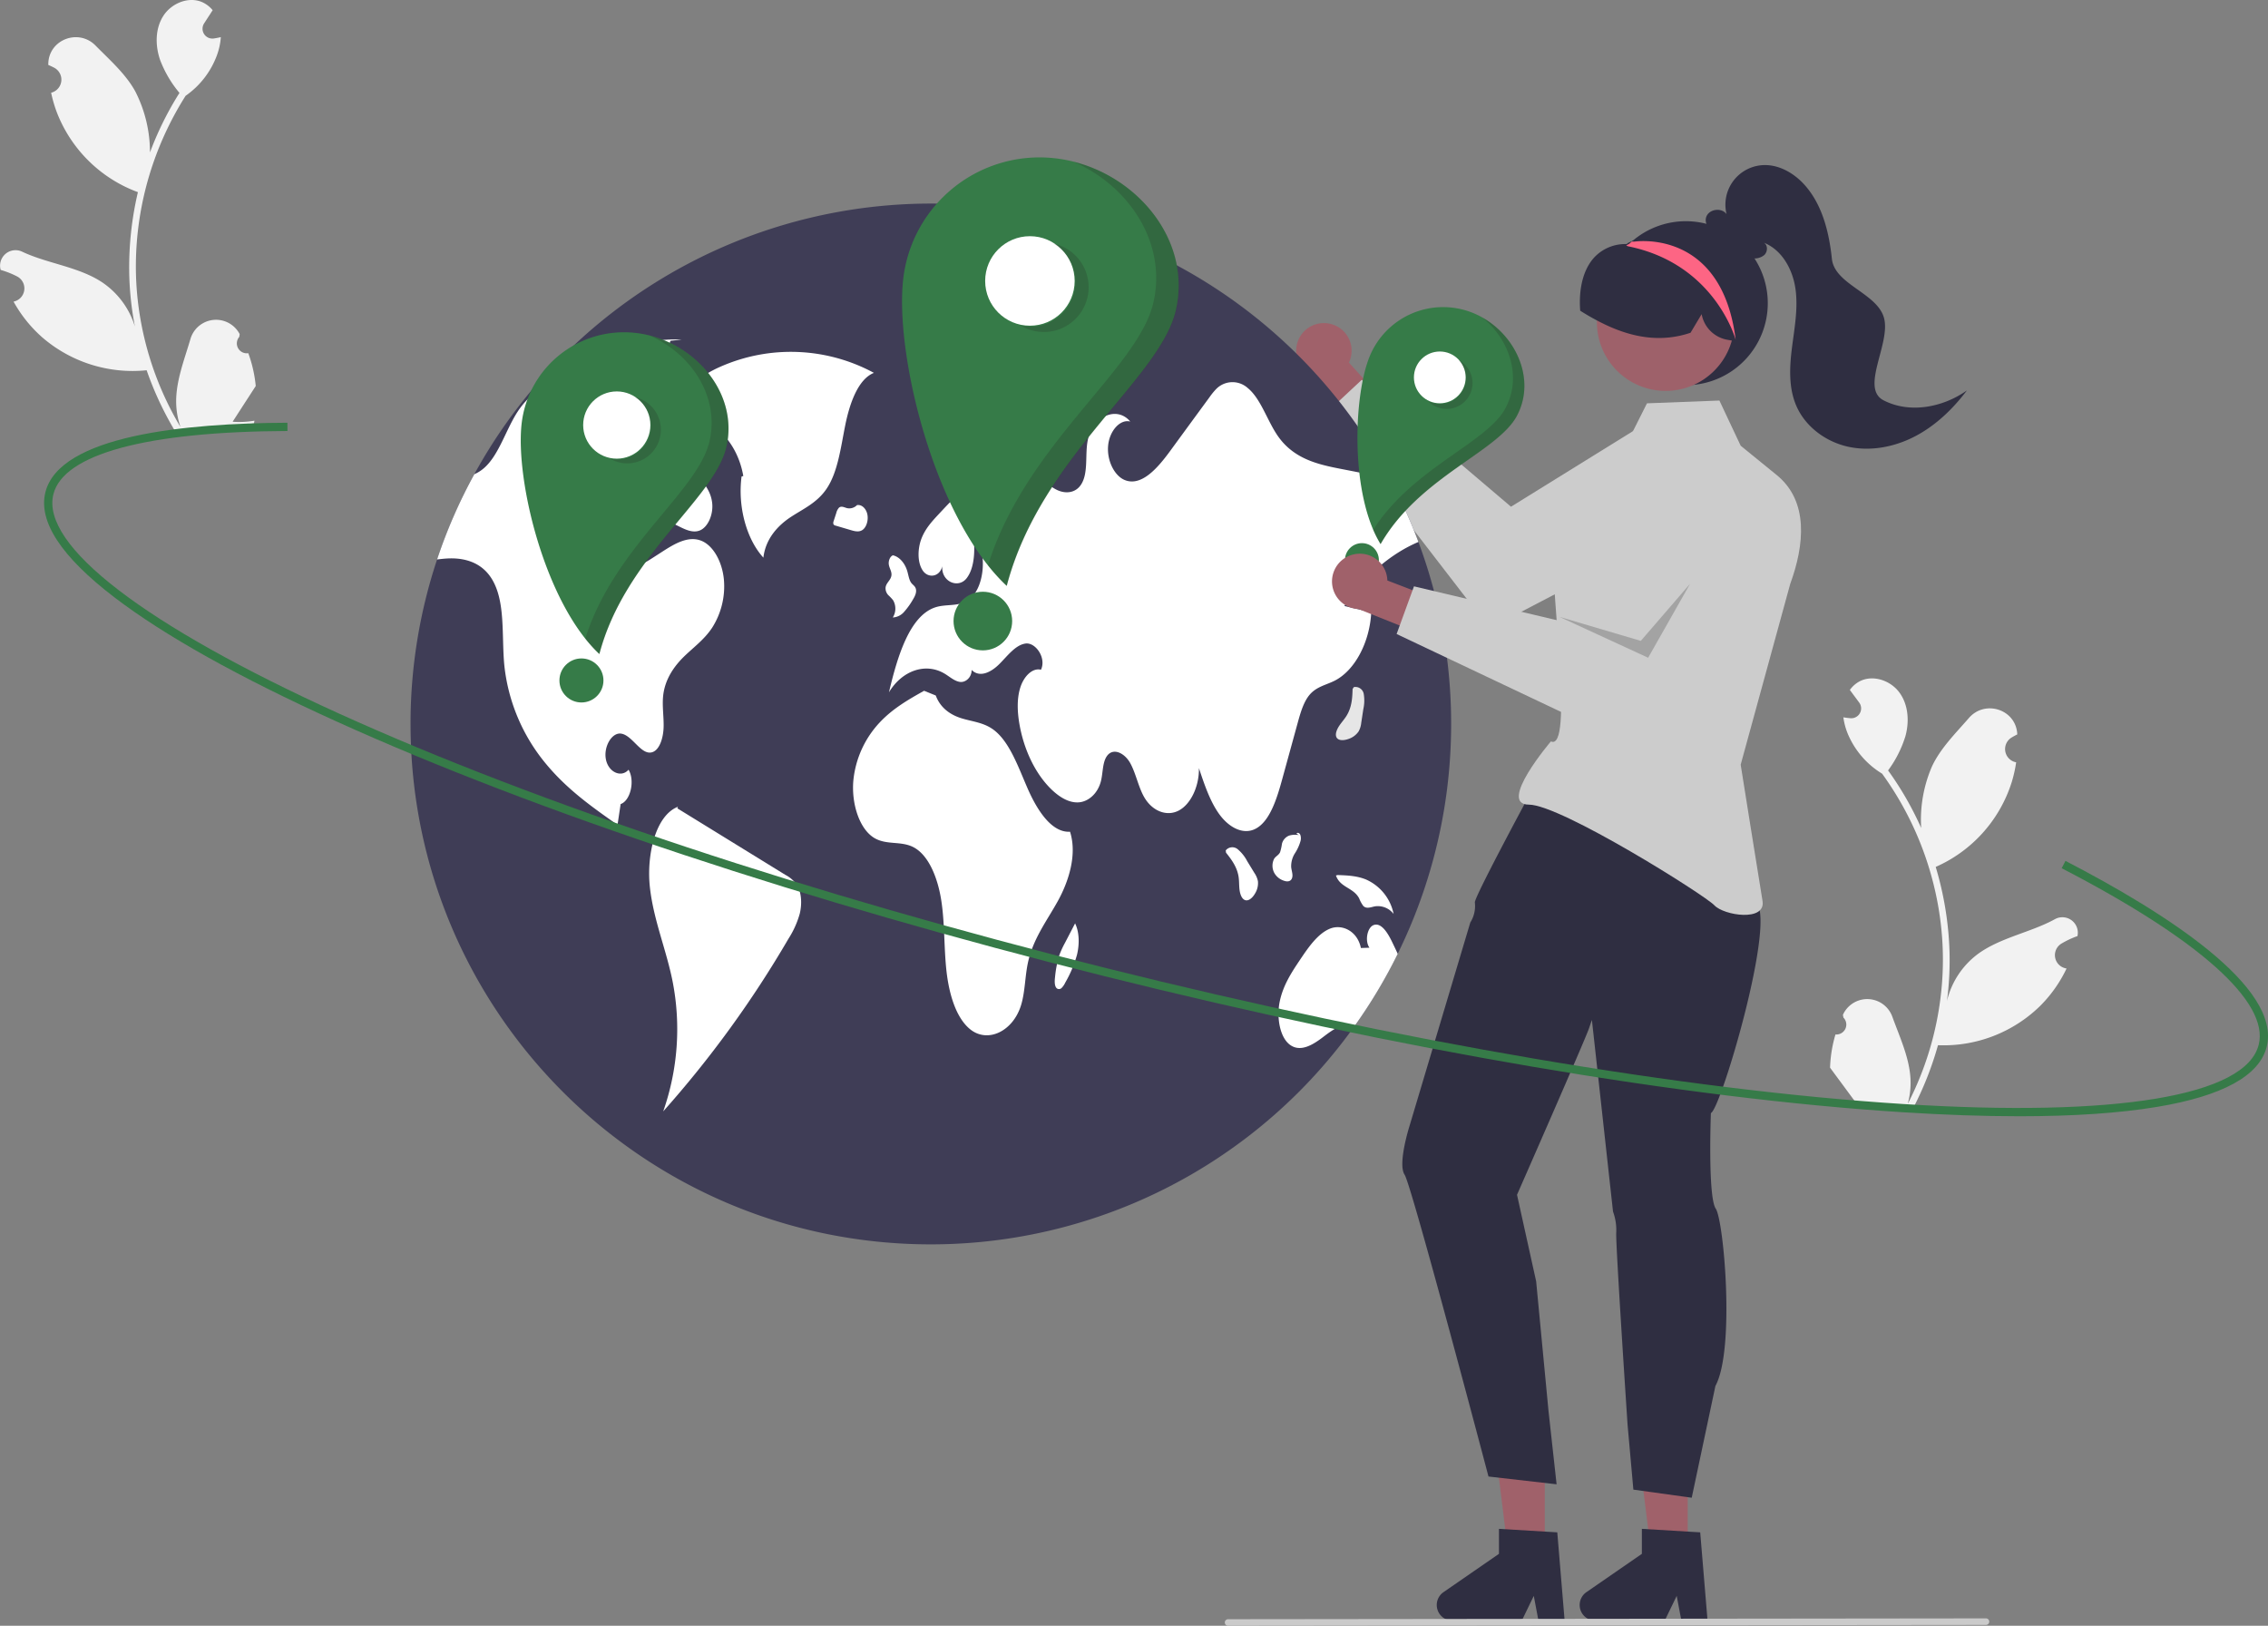 <svg xmlns="http://www.w3.org/2000/svg" width="825.202" height="591.419" data-name="Layer 1"><rect width="100%" height="100%" fill="#808080" stroke="none"/><path fill="#f2f2f2" d="M667.825 376.317a3.613 3.613 0 0 0 2.907-6.134l-.201-.995.109-.231a9.703 9.703 0 0 1 17.876.899c2.596 7.179 5.99 14.407 6.56 21.896a28.705 28.705 0 0 1-.962 9.839 115.086 115.086 0 0 0 12.68-47.26 111.081 111.081 0 0 0-.111-12.411q-.335-5.081-1.115-10.11a116.42 116.42 0 0 0-20.768-50.362 30.983 30.983 0 0 1-12.25-13.954 23.634 23.634 0 0 1-1.846-6.551c.623.111 1.257.192 1.882.262l.594.059.074.007a3.58 3.58 0 0 0 3.208-5.69l-.766-1.036c-.387-.533-.785-1.055-1.172-1.588a1.784 1.784 0 0 1-.126-.16c-.445-.608-.891-1.205-1.336-1.813a10.352 10.352 0 0 1 3.542-3.119c4.865-2.553 11.309-.328 14.53 4.115 3.232 4.443 3.6 10.483 2.159 15.78a41.485 41.485 0 0 1-6.327 12.512c.241.34.493.671.735 1.012a117.172 117.172 0 0 1 11.315 19.923 48.71 48.71 0 0 1 3.957-22.465c3.093-6.578 8.568-11.985 13.427-17.57 5.837-6.708 17-3.142 17.56 5.732l.015.258q-1.05.53-2.059 1.131a4.901 4.901 0 0 0 1.56 9.002l.098.02a48.767 48.767 0 0 1-1.623 7.223 50.21 50.21 0 0 1-26.436 30.272c-.41.187-.81.374-1.22.55a119.597 119.597 0 0 1 5.022 30.563 113.435 113.435 0 0 1-.934 18.292l.041-.214a29.974 29.974 0 0 1 11.026-16.813c8.167-6.096 19.39-7.958 28.118-12.756a5.625 5.625 0 0 1 8.352 5.867l-.045.225a32.924 32.924 0 0 0-3.77 1.605q-1.05.53-2.06 1.132a4.901 4.901 0 0 0 1.56 9.001l.099.02c.071.014.132.027.204.04a48.808 48.808 0 0 1-9.622 13.626 50.254 50.254 0 0 1-37.15 14.279h-.01a119.562 119.562 0 0 1-9.113 23.048l-28.661-1.335c-.088-.323-.165-.656-.243-.979a32.599 32.599 0 0 0 7.953-.103c-2.005-2.708-4.01-5.437-6.014-8.145a1.781 1.781 0 0 1-.127-.16c-1.016-1.386-2.043-2.762-3.06-4.148v-.001a47.75 47.75 0 0 1 1.963-12.086ZM90.344 128.482a3.613 3.613 0 0 1-3.28-5.943c.05-.37.088-.635.139-1.005l-.123-.224a9.703 9.703 0 0 0-17.787 2.001c-2.147 7.326-5.089 14.75-5.195 22.26a28.705 28.705 0 0 0 1.568 9.76 115.086 115.086 0 0 1-15.576-46.386 111.08 111.08 0 0 1-.655-12.394q.02-5.092.488-10.16A116.42 116.42 0 0 1 67.54 34.843a30.983 30.983 0 0 0 11.365-14.684 23.634 23.634 0 0 0 1.438-6.653c-.615.15-1.243.27-1.862.379-.193.03-.397.063-.59.095l-.073.01a3.58 3.58 0 0 1-3.553-5.48l.7-1.08c.353-.556.718-1.103 1.071-1.659a1.783 1.783 0 0 0 .117-.167c.407-.634.815-1.258 1.221-1.892A10.352 10.352 0 0 0 73.645.818c-5.013-2.248-11.307.371-14.248 5.005-2.951 4.634-2.945 10.685-1.18 15.882a41.485 41.485 0 0 0 7.089 12.098c-.22.355-.452.7-.672 1.056a117.172 117.172 0 0 0-10.063 20.583 48.71 48.71 0 0 0-5.337-22.177c-3.493-6.374-9.291-11.432-14.487-16.706-6.24-6.335-17.16-2.087-17.171 6.806v.258q1.08.463 2.125 1.002a4.901 4.901 0 0 1-1 9.08l-.098.026a48.767 48.767 0 0 0 2.066 7.11 50.21 50.21 0 0 0 28.256 28.58c.421.161.832.324 1.252.475a119.597 119.597 0 0 0-3.124 30.814 113.433 113.433 0 0 0 2.062 18.2l-.054-.212a29.974 29.974 0 0 0-12.044-16.1C28.49 97.02 17.172 95.854 8.165 91.604A5.625 5.625 0 0 0 .19 97.976l.06.222a32.924 32.924 0 0 1 3.862 1.369q1.08.464 2.125 1.002a4.901 4.901 0 0 1-1 9.08l-.098.027-.2.053a48.808 48.808 0 0 0 10.444 13.004 50.254 50.254 0 0 0 37.961 11.957l.01-.001a119.563 119.563 0 0 0 10.52 22.44l28.524-3.102c.068-.328.124-.665.182-.992a32.6 32.6 0 0 1-7.944.388c1.834-2.827 3.665-5.674 5.5-8.501a1.779 1.779 0 0 0 .116-.168c.928-1.446 1.869-2.882 2.798-4.328v-.002a47.75 47.75 0 0 0-2.706-11.941Z"/><path fill="#a0616a" d="M484.42 117.912a10.016 10.016 0 0 1 6.382 13.969l15.307 17.017-8.073 11.824-21.278-24.335a10.07 10.07 0 0 1 7.661-18.475Z"/><path fill="#ccc" d="M627.715 159.698a20.026 20.026 0 0 0-27.608-6.542l-50.339 31.177-54.3-46.157-13.51 12.578 59.986 77.83 77.966-40.644c-1.82.948 10.004-24.663 7.805-28.242Z"/><path fill="#3f3d56" d="M527.992 263.364a189.27 189.27 0 0 1-189.308 189.308c-104.55 0-189.308-84.757-189.308-189.308a189.245 189.245 0 0 1 9.655-59.842A189.506 189.506 0 0 1 338.684 74.056a189.245 189.245 0 0 1 166.938 99.987 186.774 186.774 0 0 1 10.465 23.106c.41 1.104.81 2.208 1.198 3.323v.01q2.604 7.352 4.586 14.977a189.32 189.32 0 0 1 6.121 47.905Z"/><path fill="#fff" d="M317.972 135.64a63.517 63.517 0 0 0-55.761-2.28c-7.797 3.392-16.006 9.479-18.607 20.47 10.519-6.208 24.136 3.601 26.842 19.336l-.631.174c-1.43 10.899 1.761 22.764 7.94 29.522.811-7.02 5.427-11.797 9.967-14.78 4.54-2.985 9.562-5.153 13.027-10.283 4.108-6.081 5.15-14.969 6.783-23.077 1.632-8.108 4.728-16.822 10.44-19.081Z"/><path fill="#fff" d="M259.09 228.384c-2.913 4.375-6.804 7.12-10.296 10.539-3.48 3.428-6.794 8.056-7.488 13.998-.442 3.807.242 7.677.147 11.527-.094 3.849-1.377 8.182-3.996 9.139-4.134 1.493-7.289-6.184-11.537-6.72-3.377-.421-6.416 4.89-5.438 9.497.978 4.606 5.574 6.646 8.214 3.638 2.387 4.007.705 11.275-2.882 12.505-.378 2.524-.757 5.038-1.125 7.562-9.066-6.342-18.226-12.789-25.935-22.075a67.007 67.007 0 0 1-15.271-36.095c-1-10.675.484-22.885-4.417-31.099-3.923-6.573-10.654-8.025-16.712-7.614-1.104.073-2.219.2-3.323.336a187.235 187.235 0 0 1 13.556-31.025 13.282 13.282 0 0 0 3.397-2.114c5.637-4.786 8.14-14.472 12.715-21.171q.442-.647.915-1.262c4.68-6.11 10.949-9.255 17.007-12.18 13.409-6.51 27.207-13.104 41.363-12.2l-4.028.39q-7.051 19.751-14.114 39.502-1.072 3.03-2.166 6.069c-2.671 7.488-5.427 15.46-5.017 23.842.242 4.964 1.967 10.265 5.248 11.968 3.06 1.578 6.405-.357 9.36-2.271a741.51 741.51 0 0 0 3.745-2.409c4.49-2.892 9.465-5.858 14.208-3.923 4.344 1.767 7.551 7.667 8.161 14.03a28.05 28.05 0 0 1-4.29 17.616ZM285.8 318.282l-39.348-24.227.222-.573c-8.154 3.106-11.54 17.601-10.192 29.456 1.347 11.854 5.917 22.451 8.226 34.002a90.252 90.252 0 0 1-3.403 47.357 387.843 387.843 0 0 0 45.56-62.78 33.588 33.588 0 0 0 4.122-9.138c.833-3.442.705-7.58-.964-10.34a11.51 11.51 0 0 0-4.224-3.757Z"/><path fill="#fff" d="M234.036 171.363c-1.393 3.131-1.929 7.307-.665 10.547 1.29 3.309 4.02 4.804 6.532 6.05l7.247 3.591c2.41 1.195 5.01 2.402 7.467 1.42 2.965-1.187 5.02-5.834 4.488-10.149-.566-4.59-3.46-7.749-6.136-10.438q-5.618-5.646-11.237-11.29l-2.11 2.584a28.192 28.192 0 0 0-5.586 7.685ZM489.142 220.444l9.78 2.303c-.567 11.012-6.026 21.203-13.345 24.894-3.05 1.536-6.447 2.104-8.972 4.975-2.282 2.608-3.439 6.668-4.501 10.548l-5.585 20.32c-1.998 7.298-4.564 15.407-9.76 18.036-4.459 2.262-9.56-.504-12.988-5.143-3.429-4.638-5.521-10.874-7.551-16.953.126 6.626-2.956 13.125-7.32 15.429-4.375 2.303-9.697.22-12.62-4.922-2.104-3.692-2.977-8.561-5.038-12.305-2.062-3.744-6.384-5.89-8.635-2.377-1.483 2.335-1.294 5.91-2.03 8.876-1.146 4.607-4.617 7.499-8.056 7.751-3.428.253-6.773-1.725-9.644-4.406-5.921-5.554-10.286-14.367-11.98-24.158-.746-4.365-.956-9.118.338-13.21 1.293-4.09 4.417-7.246 7.52-6.468 2.04-4.312-1.988-10.033-5.617-9.528-3.639.505-6.489 4.406-9.476 7.404-2.976 2.997-7.14 5.174-10.138 2.198.02 2.766-2.23 4.596-4.176 4.364-1.935-.22-3.66-1.777-5.437-2.881-6.868-4.28-15.586-1.441-20.466 6.657 3.05-12.978 7.52-27.87 16.89-30.92 3.829-1.252 8.004-.221 11.622-2.388 6.405-3.838 7.698-18.341 2.166-24.326.705 5.658.568 12.263-2.419 16.134-2.987 3.87-9.255 1.346-8.876-4.376-.863 3.944-5.154 4.544-7.13 1.515-1.989-3.029-1.82-7.983-.411-11.6s3.807-6.216 6.131-8.709c4.996-5.353 10.065-10.77 15.85-14.135 5.795-3.365 12.484-4.501 18.289-1.157 3.06 1.767 5.753 4.712 8.876 6.269 3.124 1.567 7.089 1.367 9.16-2.293 2.325-4.08 1.231-10.139 2.094-15.24 1.546-9.013 10.559-13.23 15.555-7.277-3.734-.957-7.594 3.46-8.057 8.813-.473 5.353 2.23 10.76 5.848 12.379 6.079 2.692 12.031-4.08 16.628-10.35q7.193-9.843 14.408-19.677a23.782 23.782 0 0 1 2.577-3.134 8.291 8.291 0 0 1 11.327-.231c4.859 3.965 7.14 12.095 11.127 17.69 5.784 8.13 14.44 10.107 22.496 11.684q9.008 1.751 18.026 3.523a186.774 186.774 0 0 1 10.465 23.107c-10.18 4.322-19.573 12.41-26.945 23.295ZM508.556 346.986a188.546 188.546 0 0 1-15.67 26.22c-3.786-1.62-7.856 1.272-11.4 3.985-3.703 2.84-8.151 5.606-11.948 3.018-3.88-2.65-5.132-10.064-3.902-15.944 1.23-5.868 4.301-10.538 7.278-14.976 3.155-4.712 6.53-9.602 10.917-11.432 4.396-1.83 10.043.757 11.327 7.004l3.113-.105c-1.746-2.398-.831-7.362 1.514-8.235 2.703-1.02 5.048 2.693 6.647 5.974.715 1.483 1.44 2.976 2.124 4.491Z"/><path fill="#fff" d="M389.328 302.563c-6.69.42-11.991-7.817-15.513-15.92-3.522-8.104-6.736-17.372-12.774-21.496-3.45-2.357-7.382-2.68-11.124-3.823-3.742-1.142-7.66-3.505-9.448-8.318l-4.244-1.715c-5.606 3.152-11.286 6.362-16.116 11.491a36.018 36.018 0 0 0-9.603 20.994c-.81 8.496 2.184 17.97 7.778 21.161 4.42 2.522 9.568.932 14.045 3.241 5.595 2.884 8.916 11.264 10.174 19.537s.938 16.871 1.838 25.238 3.379 17.074 8.51 21.361c6.42 5.366 15.84.907 18.721-8.86 1.413-4.791 1.364-10.197 2.421-15.17 1.861-8.76 6.883-15.257 10.866-22.442 3.983-7.184 7.119-16.942 4.47-25.28ZM323.208 216.5a17.86 17.86 0 0 1 1.742 1.85 6.077 6.077 0 0 1-.107 6.275 5.839 5.839 0 0 0 4.182-2.125 26.88 26.88 0 0 0 3.206-4.516c.682-1.113 1.408-2.617.945-3.94-.316-.901-1.064-1.286-1.588-1.965-.83-1.075-1.036-2.783-1.466-4.259-.929-3.188-3.153-5.532-5.567-5.867l.335.064c-1.009.346-1.713 1.947-1.49 3.388.203 1.313 1.047 2.402.963 3.741-.12 1.925-2.044 2.828-2.163 4.753a3.674 3.674 0 0 0 1.008 2.6Z"/><path fill="#e6e6e6" d="m311.744 183.791.03-.006a5.357 5.357 0 0 0 .57-.608Z"/><path fill="#fff" d="M313.75 192.826c1.48-.952 2.306-3.583 1.817-5.785-.486-2.189-2.207-3.66-3.794-3.256a3.866 3.866 0 0 1-3.595 1.059c-.98-.253-2.058-.903-2.909-.164a4.404 4.404 0 0 0-.99 1.935l-.945 2.9a1.83 1.83 0 0 0-.112 1.099.931.931 0 0 0 .714.567l5.669 1.672c1.377.406 2.864.797 4.145-.027ZM456.406 317.557l-2.62-4.29a14.334 14.334 0 0 0-3.454-4.336 3.06 3.06 0 0 0-4.356.437l.107.817c1.99 2.498 4.097 5.272 4.602 8.98.2 1.461.13 2.974.305 4.442s.67 2.99 1.618 3.623c1.376.919 2.99-.436 3.97-2.09a7.193 7.193 0 0 0 1.114-4.578 8.03 8.03 0 0 0-1.286-3.005Z"/><path fill="#e6e6e6" d="m495.282 262.94.758-4.97a14.334 14.334 0 0 0 .15-5.54 3.06 3.06 0 0 0-3.614-2.472l-.444.693c-.086 3.194-.261 6.673-2.262 9.835-.79 1.246-1.816 2.359-2.628 3.594s-1.412 2.72-1.095 3.814c.46 1.589 2.569 1.592 4.382.958a7.193 7.193 0 0 0 3.802-2.785 8.03 8.03 0 0 0 .95-3.127Z"/><path fill="#fff" d="M470.109 319.419c.427-1.228-.19-2.636-.32-3.993a8.765 8.765 0 0 1 1.334-4.97 16.154 16.154 0 0 0 2.078-4.556 3.812 3.812 0 0 0-.1-2.231c-.288-.65-.989-.946-1.39-.432l.86.554a7.829 7.829 0 0 0-3.49.17 4.318 4.318 0 0 0-2.644 2.98 18.44 18.44 0 0 1-.693 3.092c-.513 1.054-1.505 1.405-2.13 2.33a5.57 5.57 0 0 0 .089 5.292 6.177 6.177 0 0 0 3.494 2.747c1.05.377 2.432.397 2.912-.983ZM494.511 326.781a12.005 12.005 0 0 0 1.512 2.775c1.168 1.177 2.756.454 4.173.168a7.215 7.215 0 0 1 6.864 2.753 17.471 17.471 0 0 0-10.048-12.537c-3.341-1.362-6.86-1.493-10.334-1.616l-.6.154c1.529 4.452 6.331 4.352 8.433 8.303Z"/><path fill="#e6e6e6" d="m391.159 335.886.009.02.174-.337Z"/><path fill="#fff" d="M387.457 343.051a32.889 32.889 0 0 0-2.077 4.563 39.711 39.711 0 0 0-1.505 7.806c-.188 1.505-.246 3.426.696 4.16a1.337 1.337 0 0 0 1.75-.238 6.918 6.918 0 0 0 1.267-1.885 43.417 43.417 0 0 0 4.28-10.159c.903-3.744.894-8.151-.7-11.393l-3.711 7.146Z"/><path fill="#e6e6e6" d="M351.744 152.15a4.215 4.215 0 0 0 4.543.886 14.999 14.999 0 0 0 4.273-2.823 10.055 10.055 0 0 0 2.591-2.826 5.732 5.732 0 0 0 .53-4.367c-.585-1.712-2.07-2.285-3.38-2.674l-6.293-1.866 1.517-1.367c-1.56-.838-3.288.717-4.263 2.642a14.224 14.224 0 0 0-1.295 3.984c-.522 3.021-.011 6.62 1.777 8.41ZM388.775 139.718a3.465 3.465 0 0 0 4.722.384 5.28 5.28 0 0 0 2.089-3.762c.148-1.65-.667-3.484-1.832-3.626l.266-1.545c-2.244-.405-5.006-.486-6.209 2.24a6.399 6.399 0 0 0 .964 6.309Z"/><path fill="#367b48" d="M383.828 57.574a49.926 49.926 0 0 0-55.207 44.015c-3.09 27.4 11.344 86.898 37.662 111.528 12.392-47.189 55.814-75.179 61.56-100.336 6.14-26.88-16.615-52.116-44.015-55.207Z"/><circle cx="374.728" cy="102.203" r="16.282" fill="#fff" data-name="b262ea8c-1946-46c9-a449-3a1996c39394"/><circle cx="357.608" cy="225.929" r="10.665" fill="#367b48" data-name="bcc29a3a-8123-4529-80aa-6f70df2823cf"/><path fill="#231f20" d="M575.6 244.828a16.282 16.282 0 0 1-16.773 27.913 16.28 16.28 0 0 0 11.909-29.853 16.282 16.282 0 0 1 4.863 1.94Z" opacity=".2" style="isolation:isolate" transform="translate(-187.399 -154.29)"/><path fill="#231f20" d="M615.306 267.124c-5.746 25.157-49.169 53.147-61.56 100.336a69.06 69.06 0 0 1-6.878-7.535c13.925-44.356 54.645-71.308 60.196-95.614 4.969-21.755-8.988-42.43-29.014-51.163 24.242 6.094 42.882 29.343 37.256 53.976Z" opacity=".2" style="isolation:isolate" transform="translate(-187.399 -154.29)"/><path fill="#367b48" d="M231.245 121.106a37.492 37.492 0 0 0-41.458 33.053c-2.321 20.576 8.519 65.258 28.282 83.754 9.306-35.437 41.915-56.457 46.23-75.349 4.61-20.186-12.478-39.137-33.054-41.458Z"/><circle cx="224.412" cy="154.621" r="12.228" fill="#fff" data-name="b262ea8c-1946-46c9-a449-3a1996c39394"/><circle cx="211.555" cy="247.535" r="8.009" fill="#367b48" data-name="bcc29a3a-8123-4529-80aa-6f70df2823cf"/><path fill="#231f20" d="M421.928 300.15a12.227 12.227 0 1 1-12.596 20.962 12.226 12.226 0 0 0 8.943-22.418 12.227 12.227 0 0 1 3.653 1.457Z" opacity=".2" style="isolation:isolate" transform="translate(-187.399 -154.29)"/><path fill="#231f20" d="M451.746 316.894c-4.315 18.892-36.924 39.912-46.23 75.349a51.862 51.862 0 0 1-5.164-5.658c10.457-33.31 41.036-53.55 45.205-71.804 3.731-16.337-6.75-31.862-21.79-38.421 18.206 4.576 32.204 22.035 27.979 40.534Z" opacity=".2" style="isolation:isolate" transform="translate(-187.399 -154.29)"/><path fill="#a0616a" d="M614.063 564.054h-13.425l-6.387-51.784 19.815.001-.003 51.783z"/><path fill="#2f2e41" d="M621.285 589.546h-9.526l-1.7-8.994-4.355 8.994h-25.267a5.68 5.68 0 0 1-3.227-10.354l20.177-13.935v-9.092l21.223 1.266Z"/><path fill="#a0616a" d="M562.063 564.054h-13.425l-6.387-51.784 19.815.001-.003 51.783z"/><path fill="#2f2e41" d="M569.285 589.546h-9.526l-1.7-8.994-4.355 8.994h-25.267a5.68 5.68 0 0 1-3.227-10.354l20.177-13.935v-9.092l21.223 1.266ZM511.059 427.333c2.57 3.854 30.519 109.793 30.519 109.793l24.782 2.827-2.941-26.656-4.496-47.17-6.963-31.485s24.587-55.956 26.141-60.414l1.105-3.198 7.682 69.714a19.577 19.577 0 0 1 1.169 7.785c-.231 4.354 4.136 69.868 4.136 69.868l2.1 23.495 21.233 2.95 8.615-40.652c7.194-13.206 3.07-60.132.128-64.5s-1.772-34.786-1.772-34.786c3.756-1.322 26.156-77.706 14.952-77.255.72-4.072 1.285-7.708 1.285-7.708l-19.449-15.684-48.673-12.653-12.28-5.897s-21.931 40.555-21.713 42.571a11.214 11.214 0 0 1-1.657 7.31l-22.143 74.108s-4.355 13.745-1.76 17.637Z"/><path fill="#ccc" d="m633.341 162.147-7.743-16.44-26.354 1.013-8.597 17.104s-24.566 29.342-25.362 38.883c-1 12 7.312 70.813-1 67 0 0-19.594 23-8 23s64.043 32.924 67.484 36.627 18.805 6.103 17.516-1.627-7.944-49.533-7.944-49.533l18.019-65.733c5.186-14.192 6.8-30.11-4.923-39.644Z"/><path fill="#367b48" d="M535.722 113.76a28.88 28.88 0 0 0-37.498 16.187c-5.885 14.825-6.86 50.229 4.091 67.972 14.08-24.46 42.569-33.49 49.595-46.66 7.508-14.074-1.363-31.614-16.188-37.5Z"/><circle cx="523.867" cy="137.29" r="9.419" fill="#fff" data-name="b262ea8c-1946-46c9-a449-3a1996c39394"/><circle cx="495.528" cy="203.754" r="6.169" fill="#367b48" data-name="bcc29a3a-8123-4529-80aa-6f70df2823cf"/><path fill="#231f20" d="M720.557 287.114a9.419 9.419 0 0 1-13.6 13.035 9.418 9.418 0 0 0 11.18-14.856 9.419 9.419 0 0 1 2.42 1.821Z" opacity=".2" style="isolation:isolate" transform="translate(-187.399 -154.29)"/><path fill="#231f20" d="M739.336 305.588c-7.026 13.17-35.514 22.201-49.594 46.66a39.949 39.949 0 0 1-2.696-5.25c14.507-22.645 41.328-31.507 48.117-44.232 6.076-11.389 1.424-25.048-8.428-32.964 12.606 7.082 19.482 22.89 12.601 35.786Z" opacity=".2" style="isolation:isolate" transform="translate(-187.399 -154.29)"/><path fill="#a0616a" d="M492.747 201.63a10.016 10.016 0 0 1 12.035 9.542l21.368 8.202-1.817 14.201-30.014-12.007a10.07 10.07 0 0 1-1.572-19.938Z"/><path fill="#ccc" d="M642.053 172.365a20.026 20.026 0 0 0-27.565 6.72l-30.671 50.648-69.347-16.437-6.317 17.344 88.805 42.066 44.977-71.637c6.734-9.464 10.031-22.652.118-28.704Z"/><path fill="#2f2e41" d="M643.199 110.293a29.823 29.823 0 1 1-51.296-20.685l.143-.143c.239-.25.478-.501.728-.74a.012.012 0 0 0 .012-.012c.31-.286.62-.573.942-.847a29.815 29.815 0 0 1 49.47 22.427Z"/><circle cx="606.028" cy="117.193" r="25.008" fill="#9e616a"/><path fill="#2f2e41" d="m632.584 124.325-4.143-.732a11.554 11.554 0 0 1-9.305-9.317l-4.043 6.775-.177.059c-9.633 3.198-19.655 2.242-30.633-2.92a85.465 85.465 0 0 1-9.119-5.028l-.216-.135-.018-.254c-.56-8.136 1.266-14.932 5.142-19.138a15.417 15.417 0 0 1 11.633-4.85.957.957 0 0 0 .413-.227c.056-.041.112-.082.167-.12v-.042l.288-.136a37 37 0 0 1 1.875-.821 28.2 28.2 0 0 1 29.448 5.708c7.703 7.354 11.236 19.695 8.792 30.71Z"/><path fill="#2f2e41" d="M685.33 145.632c-8.51-4.393 2.436-20.335.236-29.656-2.199-9.32-18.037-12.318-19.046-21.842s-3.382-19.346-9.666-26.572c-4.016-4.618-9.933-8.027-16.025-7.449A14.409 14.409 0 0 0 628.2 77.905c-1.734-2.457-6.223-1.925-7.334.87-.988 2.486 1.194 5.497 3.763 5.717 3.36 4.15 7.208 8.554 12.473 9.39a5.68 5.68 0 0 0 4.84-1.116c1.24-1.19 1.335-3.568-.134-4.457 6.616 2.628 10.495 9.782 11.477 16.833.982 7.05-.377 14.185-1.272 21.248s-1.28 14.492 1.49 21.05c3.27 7.749 10.804 13.303 19.024 15.084s16.976.04 24.417-3.882c7.44-3.922 13.646-9.909 18.715-16.621-8.732 6.2-20.812 8.522-30.328 3.61Z"/><path fill="#fd6584" d="M631.52 123.63s-7.408-27.652-39.163-34.034a4.044 4.044 0 0 1-.31-.131 4.195 4.195 0 0 0-.335-.18 22.86 22.86 0 0 1 1.062-.56.012.012 0 0 0 .012-.012c.31-.286.62-.573.942-.847l.907.036s31.863-5.046 36.885 35.728Z"/><path d="m614.934 212.357-17.935 20.779-29.635-8.751 32.307 14.888 15.263-26.916z" opacity=".2"/><path fill="#cacaca" d="m722.586 591.112-275.75.307a1.19 1.19 0 0 1 0-2.381l275.75-.308a1.19 1.19 0 1 1 0 2.382Z"/><path fill="#367b48" d="M734.69 406.072q-19.369 0-42.457-1.464c-79.614-5.056-182.738-22.633-290.376-49.492-107.638-26.86-206.93-59.794-279.586-92.735-35.392-16.046-62.556-31.236-80.735-45.147-19.247-14.727-27.666-27.564-25.024-38.153 5.148-20.629 50.731-25.142 88.064-25.295l.013 3c-51.268.21-81.514 8.387-85.166 23.022-4.652 18.64 33.287 47.74 104.087 79.841 72.496 32.868 171.606 65.74 279.073 92.557 107.468 26.816 210.402 44.363 289.84 49.408 77.579 4.928 124.743-2.938 129.395-21.578 3.862-15.477-21.598-38.276-71.69-64.198l1.38-2.665c36.396 18.836 78.645 45.852 73.221 67.59-2.643 10.588-16.105 17.964-40.015 21.922-13.63 2.256-30.37 3.387-50.025 3.387Z"/></svg>